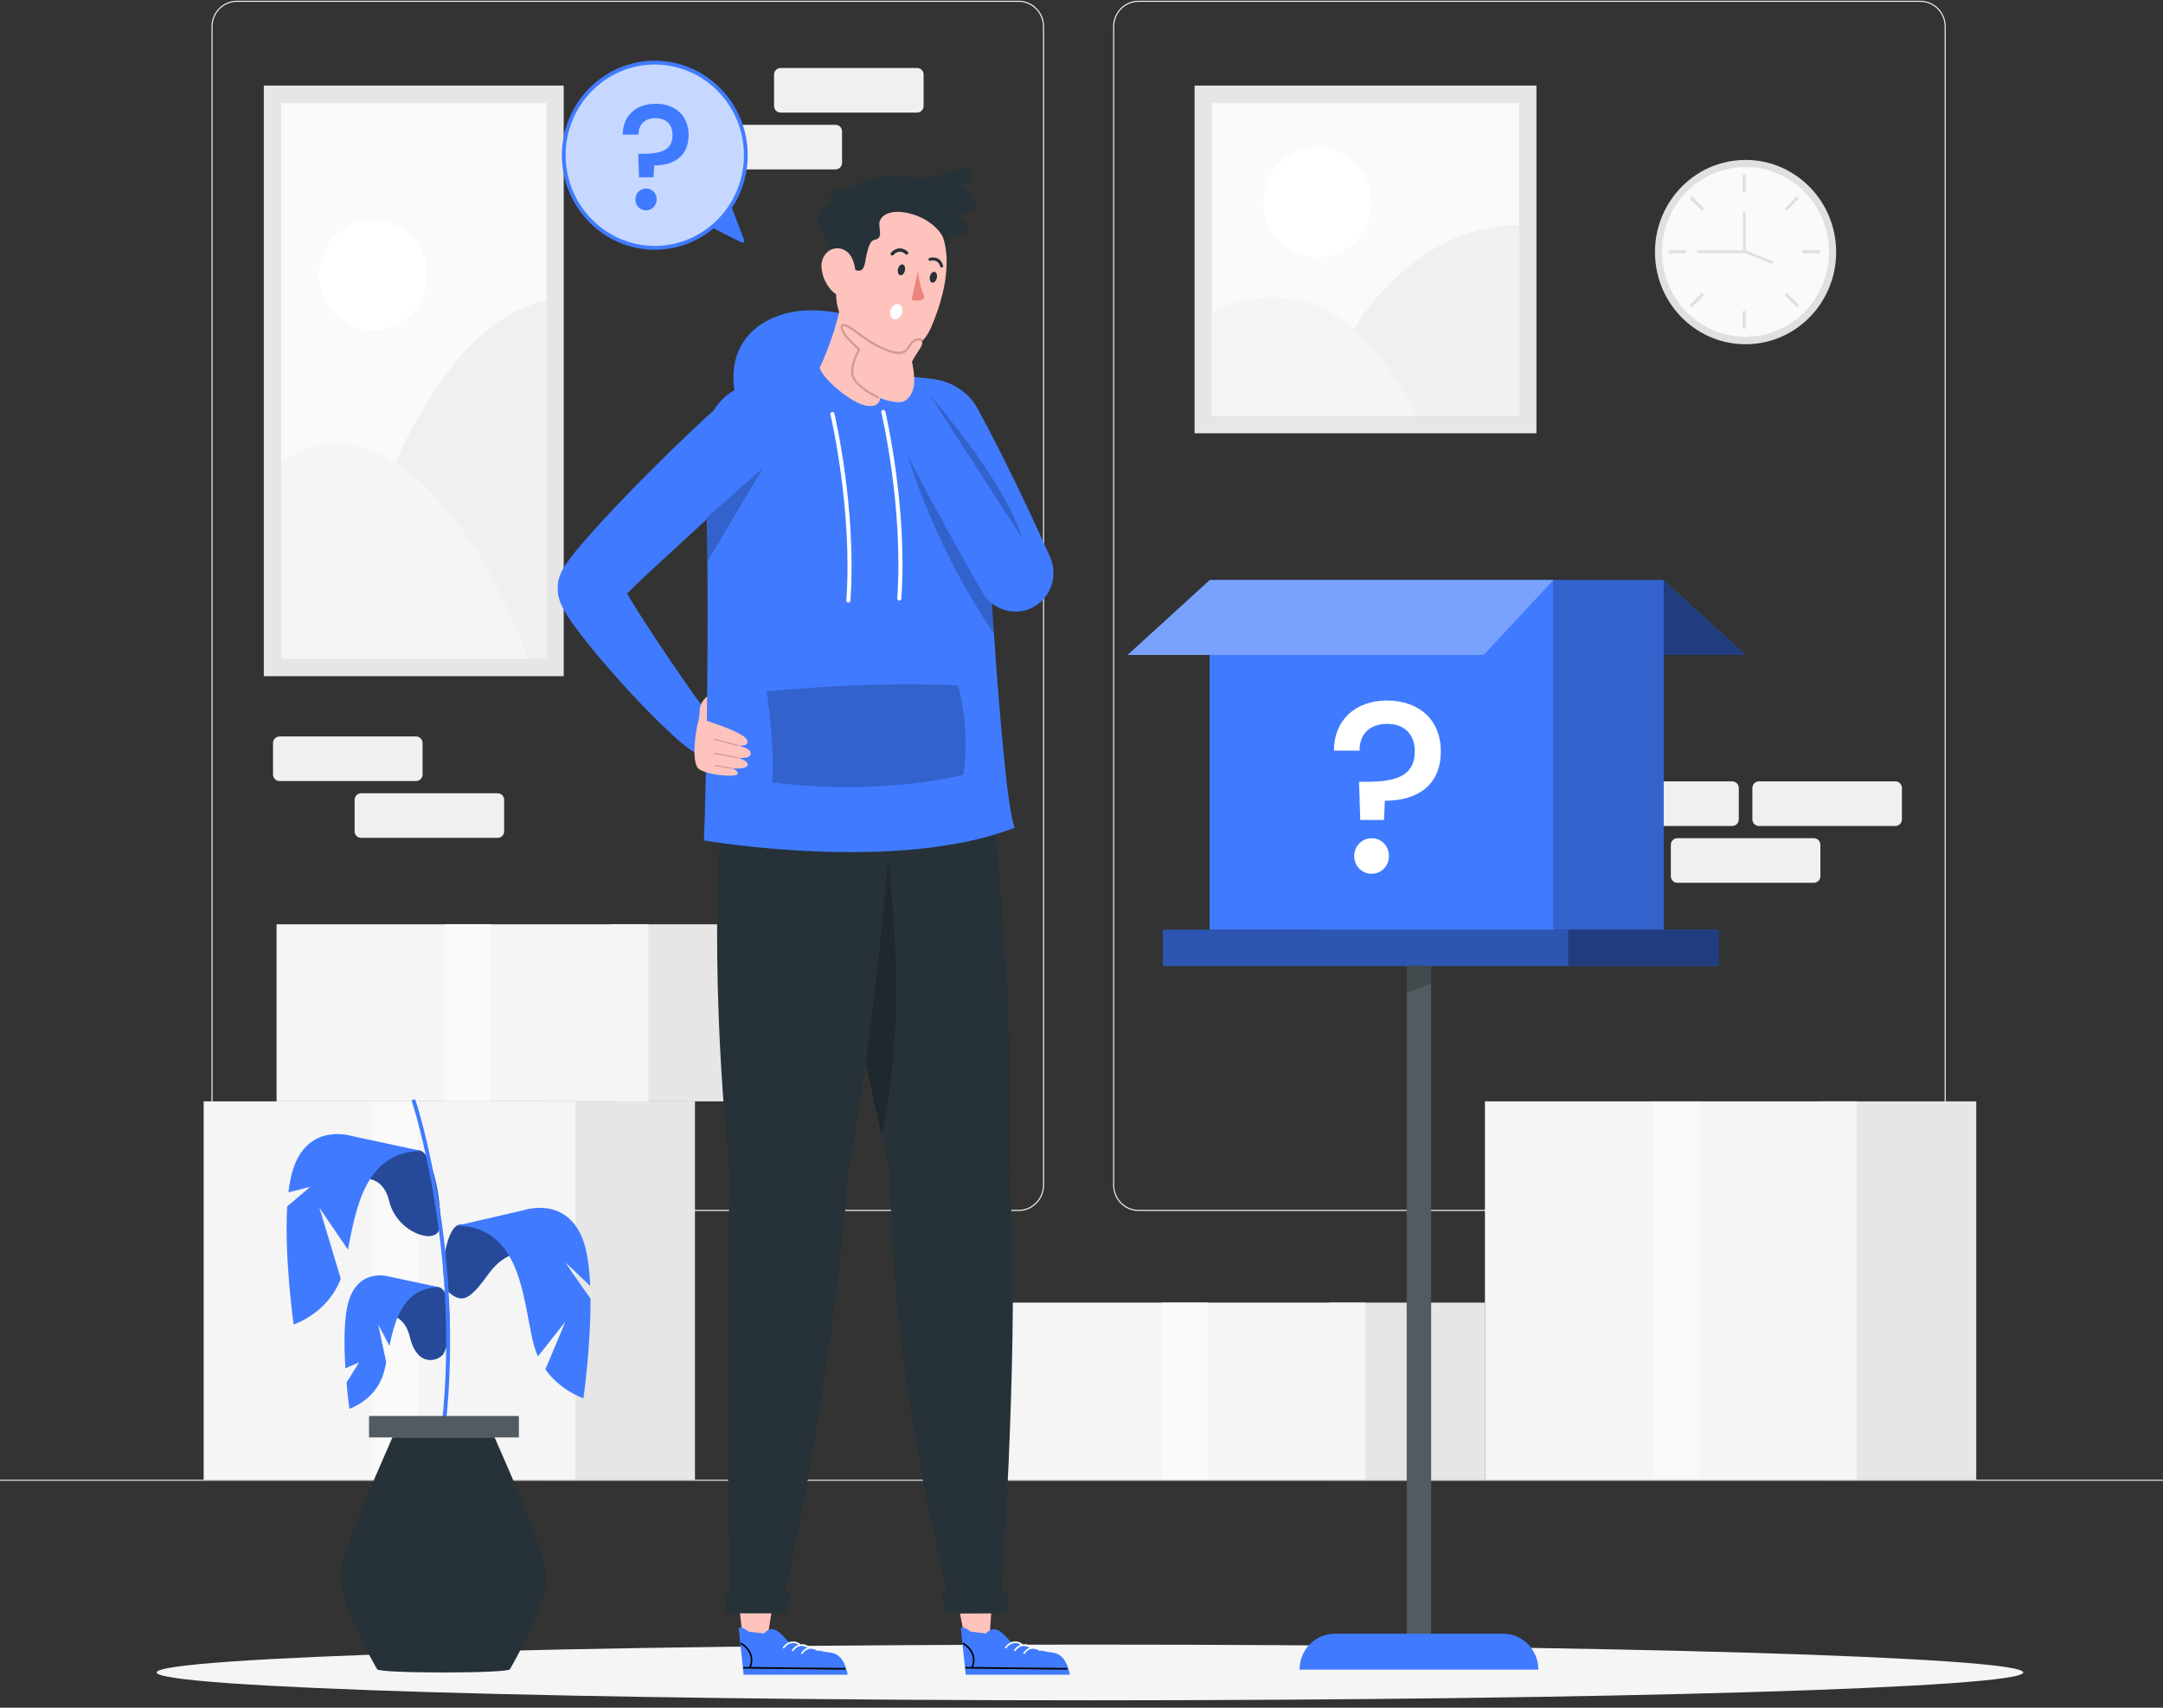 <svg width="266" height="210" viewBox="0 0 266 210" fill="none" xmlns="http://www.w3.org/2000/svg">
<rect x="0" y="0" width="266" height="210" fill="#333333" stroke="none"/>
<g clip-path="url(#clip0_754_22596)">
<path d="M236.165 148.911H140.006C138.288 148.911 136.889 147.488 136.889 145.74V3.264C136.889 1.516 138.288 0.093 140.006 0.093H236.165C237.884 0.093 239.283 1.516 239.283 3.264V145.74C239.283 147.488 237.884 148.911 236.165 148.911ZM140.006 0.228C138.362 0.228 137.022 1.592 137.022 3.264V145.74C137.022 147.412 138.362 148.775 140.006 148.775H236.165C237.809 148.775 239.15 147.412 239.15 145.74V3.264C239.15 1.592 237.809 0.228 236.165 0.228H140.006Z" fill="#F0F0F0"/>
<path d="M125.28 148.911H29.127C27.408 148.911 26.009 147.488 26.009 145.74V3.264C26.009 1.516 27.408 0.093 29.127 0.093H125.28C126.999 0.093 128.398 1.516 128.398 3.264V145.74C128.398 147.488 126.999 148.911 125.28 148.911ZM29.127 0.228C27.483 0.228 26.142 1.592 26.142 3.264V145.74C26.142 147.412 27.483 148.775 29.127 148.775H125.28C126.924 148.775 128.265 147.412 128.265 145.74V3.264C128.265 1.592 126.924 0.228 125.28 0.228H29.127Z" fill="#F0F0F0"/>
<path d="M266 181.959H0V182.094H266V181.959Z" fill="#E0E0E0"/>
<path d="M95.989 13.844L112.784 13.844C113.225 13.844 113.582 13.48 113.582 13.032V9.174C113.582 8.725 113.225 8.362 112.784 8.362L95.989 8.362C95.548 8.362 95.191 8.725 95.191 9.174V13.032C95.191 13.48 95.548 13.844 95.989 13.844Z" fill="#F0F0F0"/>
<path d="M85.96 20.83L102.756 20.83C103.196 20.83 103.554 20.467 103.554 20.018V16.16C103.554 15.712 103.196 15.348 102.756 15.348L85.96 15.348C85.52 15.348 85.162 15.712 85.162 16.16V20.018C85.162 20.467 85.52 20.83 85.96 20.83Z" fill="#F0F0F0"/>
<path d="M51.168 90.564H34.373C33.932 90.564 33.575 90.927 33.575 91.375V95.234C33.575 95.682 33.932 96.045 34.373 96.045H51.168C51.609 96.045 51.966 95.682 51.966 95.234V91.375C51.966 90.927 51.609 90.564 51.168 90.564Z" fill="#F0F0F0"/>
<path d="M61.202 97.55H44.406C43.966 97.55 43.608 97.913 43.608 98.362V102.22C43.608 102.668 43.966 103.032 44.406 103.032H61.202C61.642 103.032 62 102.668 62 102.22V98.362C62 97.913 61.642 97.55 61.202 97.55Z" fill="#F0F0F0"/>
<path d="M213.034 96.088H196.239C195.798 96.088 195.441 96.452 195.441 96.9V100.759C195.441 101.207 195.798 101.57 196.239 101.57H213.034C213.475 101.57 213.832 101.207 213.832 100.759V96.9C213.832 96.452 213.475 96.088 213.034 96.088Z" fill="#F0F0F0"/>
<path d="M233.096 96.088H216.3C215.86 96.088 215.502 96.452 215.502 96.9V100.759C215.502 101.207 215.86 101.57 216.3 101.57H233.096C233.536 101.57 233.894 101.207 233.894 100.759V96.9C233.894 96.452 233.536 96.088 233.096 96.088Z" fill="#F0F0F0"/>
<path d="M223.068 103.075H206.273C205.832 103.075 205.475 103.438 205.475 103.886V107.745C205.475 108.193 205.832 108.557 206.273 108.557H223.068C223.509 108.557 223.866 108.193 223.866 107.745V103.886C223.866 103.438 223.509 103.075 223.068 103.075Z" fill="#F0F0F0"/>
<path d="M243.033 135.436H223.844V181.954H243.033V135.436Z" fill="#E6E6E6"/>
<path d="M228.345 135.436H182.614V181.954H228.345V135.436Z" fill="#F5F5F5"/>
<path d="M208.937 135.436H203.288V181.819H208.937V135.436Z" fill="#FAFAFA"/>
<path d="M85.466 135.436H66.276V181.954H85.466V135.436Z" fill="#E6E6E6"/>
<path d="M70.777 135.436H25.046V181.954H70.777V135.436Z" fill="#F5F5F5"/>
<path d="M51.37 135.436H45.72V181.819H51.37V135.436Z" fill="#FAFAFA"/>
<path d="M182.615 160.183H163.425V181.959H182.615V160.183Z" fill="#E6E6E6"/>
<path d="M167.926 160.183H122.195V181.959H167.926V160.183Z" fill="#F5F5F5"/>
<path d="M148.519 160.183H142.869V181.894H148.519V160.183Z" fill="#FAFAFA"/>
<path d="M94.43 113.66H75.241V135.436H94.43V113.66Z" fill="#E6E6E6"/>
<path d="M79.742 113.66H34.011V135.436H79.742V113.66Z" fill="#F5F5F5"/>
<path d="M60.334 113.66H54.684V135.371H60.334V113.66Z" fill="#FAFAFA"/>
<path d="M188.945 10.521H146.906V53.283H188.945V10.521Z" fill="#E6E6E6"/>
<path d="M186.817 51.118V12.685L149.034 12.685V51.118H186.817Z" fill="#FAFAFA"/>
<path d="M165.393 42.39C165.393 42.39 172.33 27.919 186.817 27.632V51.118H167.925L165.393 42.39Z" fill="#F0F0F0"/>
<path d="M149.034 38.326C149.034 38.326 155.275 34.998 161.616 37.444C169.58 40.512 174.198 51.119 174.198 51.119H149.039V38.326H149.034Z" fill="#F5F5F5"/>
<path d="M161.994 31.648C165.675 31.648 168.66 28.612 168.66 24.867C168.66 21.122 165.675 18.086 161.994 18.086C158.312 18.086 155.328 21.122 155.328 24.867C155.328 28.612 158.312 31.648 161.994 31.648Z" fill="white"/>
<path d="M69.325 10.521H32.441V83.15H69.325V10.521Z" fill="#E6E6E6"/>
<path d="M67.197 80.985V12.685L34.569 12.685L34.569 80.985H67.197Z" fill="#FAFAFA"/>
<path d="M45.864 40.631C49.545 40.631 52.53 37.595 52.53 33.85C52.53 30.105 49.545 27.069 45.864 27.069C42.182 27.069 39.198 30.105 39.198 33.85C39.198 37.595 42.182 40.631 45.864 40.631Z" fill="white"/>
<path d="M40.666 80.985C40.666 80.985 48.923 40.598 67.192 36.973V80.985H40.666Z" fill="#F0F0F0"/>
<path d="M34.569 57.017C34.569 57.017 38.772 52.894 45.433 55.361C57.945 59.993 64.931 80.99 64.931 80.99H34.569V57.023V57.017Z" fill="#F5F5F5"/>
<path d="M216.032 42.246C222.138 41.478 226.476 35.821 225.721 29.61C224.966 23.398 219.404 18.986 213.298 19.754C207.192 20.522 202.854 26.18 203.609 32.391C204.364 38.602 209.926 43.015 216.032 42.246Z" fill="#E0E0E0"/>
<path d="M224.652 33.36C225.943 27.746 222.516 22.13 216.998 20.817C211.479 19.503 205.959 22.989 204.667 28.603C203.376 34.216 206.803 39.832 212.321 41.145C217.84 42.459 223.361 38.973 224.652 33.36Z" fill="#FAFAFA"/>
<path d="M214.694 21.496H214.311V23.671H214.694V21.496Z" fill="#E0E0E0"/>
<path d="M214.694 38.239H214.311V40.414H214.694V38.239Z" fill="#E0E0E0"/>
<path d="M207.342 30.76H205.203V31.15H207.342V30.76Z" fill="#E0E0E0"/>
<path d="M223.802 30.76H221.663V31.15H223.802V30.76Z" fill="#E0E0E0"/>
<path d="M220.952 24.142L219.44 25.68L219.711 25.956L221.223 24.418L220.952 24.142Z" fill="#E0E0E0"/>
<path d="M209.309 35.978L207.797 37.517L208.068 37.792L209.58 36.254L209.309 35.978Z" fill="#E0E0E0"/>
<path d="M208.066 24.132L207.795 24.407L209.307 25.945L209.578 25.67L208.066 24.132Z" fill="#E0E0E0"/>
<path d="M219.716 35.985L219.445 36.26L220.957 37.799L221.228 37.523L219.716 35.985Z" fill="#E0E0E0"/>
<path d="M214.429 30.692L214.309 31.004L217.937 32.458L218.058 32.145L214.429 30.692Z" fill="#E0E0E0"/>
<path d="M214.668 31.123H208.683V30.787H214.338V26.063H214.668V31.123Z" fill="#E0E0E0"/>
<path d="M248.811 205.662C248.811 207.556 197.425 209.087 134.037 209.087C70.65 209.087 19.264 207.55 19.264 205.662C19.264 203.773 70.65 202.236 134.037 202.236C197.425 202.236 248.811 203.773 248.811 205.662Z" fill="#F5F5F5"/>
<path d="M204.575 71.331L214.667 80.541H170.878L162.324 71.331H204.575Z" fill="#407BFF"/>
<path opacity="0.5" d="M204.575 71.331L214.667 80.541H170.878L162.324 71.331H204.575Z" fill="black"/>
<path d="M204.596 71.331H162.324V114.331H204.596V71.331Z" fill="#407BFF"/>
<path opacity="0.2" d="M204.596 71.331H162.324V114.331H204.596V71.331Z" fill="black"/>
<path d="M191.02 71.331H148.747V114.331H191.02V71.331Z" fill="#407BFF"/>
<path d="M148.763 71.331L138.671 80.541H182.46L191.014 71.331H148.763Z" fill="#407BFF"/>
<path opacity="0.3" d="M148.763 71.331L138.671 80.541H182.46L191.014 71.331H148.763Z" fill="white"/>
<path d="M170.569 86.147C174.512 86.147 177.188 88.512 177.188 92.398C177.188 96.614 174.246 98.47 170.309 98.47L170.192 100.834H167.282L167.133 96.137H168.101C171.426 96.137 173.985 95.542 173.985 92.398C173.985 90.304 172.719 89.016 170.601 89.016C168.484 89.016 167.191 90.212 167.191 92.306H164.047C164.015 88.686 166.574 86.142 170.575 86.142L170.569 86.147ZM168.686 107.447C167.479 107.447 166.537 106.49 166.537 105.267C166.537 104.044 167.479 103.08 168.686 103.08C169.894 103.08 170.804 104.038 170.804 105.267C170.804 106.495 169.862 107.447 168.686 107.447Z" fill="white"/>
<path d="M192.844 114.331H143.017V118.785H192.844V114.331Z" fill="#407BFF"/>
<path opacity="0.3" d="M192.844 114.331H143.017V118.785H192.844V114.331Z" fill="black"/>
<path d="M211.358 114.331H192.85V118.785H211.358V114.331Z" fill="#407BFF"/>
<path opacity="0.5" d="M211.358 114.331H192.85V118.785H211.358V114.331Z" fill="black"/>
<path d="M175.996 118.785H172.995V202.604H175.996V118.785Z" fill="#263238"/>
<path opacity="0.2" d="M175.996 118.785H172.995V202.604H175.996V118.785Z" fill="white"/>
<path opacity="0.2" d="M176.001 120.874L172.995 122.134V118.785H176.001V120.874Z" fill="black"/>
<path d="M164.143 200.9H184.854C187.242 200.9 189.179 202.87 189.179 205.3V205.316H159.818V205.3C159.818 202.87 161.754 200.9 164.143 200.9Z" fill="#407BFF"/>
<path d="M45.837 161.845C45.837 161.845 49.471 160.497 50.407 164.41C51.349 168.322 54.035 167.31 54.546 166.455C55.552 164.767 55.69 158.657 53.966 158.289C51.902 157.851 46.561 160.064 45.837 161.85V161.845Z" fill="#407BFF"/>
<g opacity="0.4">
<path d="M45.837 161.845C45.837 161.845 49.471 160.497 50.407 164.41C51.349 168.322 54.035 167.31 54.546 166.455C55.552 164.767 55.69 158.657 53.966 158.289C51.902 157.851 46.561 160.064 45.837 161.85V161.845Z" fill="black"/>
</g>
<path d="M53.966 158.284C49.705 158.349 48.582 162.153 47.896 165.503L46.513 162.873L47.497 167.538C47.391 168.046 47.284 168.517 47.157 168.928C46.13 172.235 42.97 173.241 42.97 173.241C42.97 173.241 42.778 171.899 42.613 170.016L44.161 167.532L42.475 168.252C42.289 165.297 42.262 161.742 42.97 159.718C44.337 155.805 48.008 157.012 48.008 157.012L53.972 158.284H53.966Z" fill="#407BFF"/>
<path d="M64.575 154.176C64.575 154.176 62.34 153.494 60.005 156.741C57.749 159.869 56.85 160.237 55.323 159.019C53.796 157.802 54.717 150.983 56.446 150.615C58.51 150.177 63.851 152.39 64.575 154.176Z" fill="#407BFF"/>
<g opacity="0.4">
<path d="M64.575 154.176C64.575 154.176 62.34 153.494 60.005 156.741C57.749 159.869 56.85 160.237 55.323 159.019C53.796 157.802 54.717 150.983 56.446 150.615C58.51 150.177 63.851 152.39 64.575 154.176Z" fill="black"/>
</g>
<path d="M71.751 171.942C71.751 171.942 68.974 171.06 67.069 168.398L69.533 162.521L66.154 166.801C66.011 166.482 65.883 166.147 65.771 165.79C64.308 161.076 64.606 150.837 56.195 150.718L64.564 148.776C64.564 148.776 69.799 147.055 71.751 152.639C72.246 154.057 72.49 156.005 72.581 158.121L69.533 155.253C69.533 155.253 71.645 158.37 72.618 159.674C72.666 165.519 71.751 171.942 71.751 171.942Z" fill="#407BFF"/>
<path d="M43.289 145.112C43.289 145.112 46.923 143.764 47.859 147.677C48.801 151.589 53.53 153.083 54.014 151.173C54.53 149.133 53.386 141.87 51.663 141.497C49.599 141.059 44.018 143.331 43.289 145.112Z" fill="#407BFF"/>
<g opacity="0.4">
<path d="M43.289 145.112C43.289 145.112 46.923 143.764 47.859 147.677C48.801 151.589 53.53 153.083 54.014 151.173C54.53 149.133 53.386 141.87 51.663 141.497C49.599 141.059 44.018 143.331 43.289 145.112Z" fill="black"/>
</g>
<path d="M51.812 141.524C44.933 141.627 43.779 148.565 42.789 153.668L39.283 148.527C39.326 148.673 41.188 154.815 41.906 157.245C40.283 161.541 36.112 162.873 36.112 162.873C36.112 162.873 34.942 154.658 35.32 148.353C36.346 147.493 38.155 145.945 38.155 145.945L35.469 146.622C35.607 145.464 35.815 144.425 36.112 143.57C38.065 137.99 43.3 139.706 43.3 139.706L51.812 141.524Z" fill="#407BFF"/>
<path d="M54.551 175.698C54.551 175.698 54.535 175.698 54.525 175.698C54.392 175.682 54.296 175.563 54.312 175.427C56.695 153.862 50.726 135.68 50.668 135.501C50.625 135.371 50.694 135.236 50.817 135.193C50.944 135.149 51.078 135.22 51.12 135.344C51.179 135.528 57.185 153.814 54.791 175.482C54.775 175.606 54.674 175.698 54.551 175.698Z" fill="#407BFF"/>
<path d="M63.803 174.129H45.391V176.754H63.803V174.129Z" fill="#263238"/>
<path opacity="0.2" d="M63.803 174.129H45.391V176.754H63.803V174.129Z" fill="white"/>
<path d="M60.829 176.753H48.263C46.752 180.32 41.874 190.823 41.874 193.93C41.874 197.604 46.375 205.256 46.375 205.256C46.375 205.803 62.712 205.803 62.712 205.256C62.712 205.256 67.213 197.604 67.213 193.93C67.213 190.823 62.335 180.32 60.824 176.753H60.829Z" fill="#263238"/>
<path d="M80.523 30.479C86.708 30.479 91.722 25.379 91.722 19.088C91.722 12.796 86.708 7.696 80.523 7.696C74.338 7.696 69.325 12.796 69.325 19.088C69.325 25.379 74.338 30.479 80.523 30.479Z" fill="#407BFF"/>
<g opacity="0.7">
<path d="M80.523 30.479C86.708 30.479 91.722 25.379 91.722 19.088C91.722 12.796 86.708 7.696 80.523 7.696C74.338 7.696 69.325 12.796 69.325 19.088C69.325 25.379 74.338 30.479 80.523 30.479Z" fill="white"/>
</g>
<path d="M80.523 30.712C74.225 30.712 69.096 25.495 69.096 19.087C69.096 12.68 74.225 7.463 80.523 7.463C86.822 7.463 91.951 12.68 91.951 19.087C91.951 25.495 86.822 30.712 80.523 30.712ZM80.523 7.934C74.475 7.934 69.559 12.94 69.559 19.087C69.559 25.235 74.48 30.241 80.523 30.241C86.567 30.241 91.488 25.235 91.488 19.087C91.488 12.94 86.567 7.934 80.523 7.934Z" fill="#407BFF"/>
<path d="M80.614 12.756C83.04 12.756 84.684 14.212 84.684 16.604C84.684 19.201 82.875 20.343 80.449 20.343L80.374 21.799H78.582L78.491 18.909H79.087C81.13 18.909 82.704 18.541 82.704 16.609C82.704 15.321 81.928 14.531 80.624 14.531C79.321 14.531 78.523 15.267 78.523 16.555H76.587C76.571 14.325 78.145 12.761 80.603 12.761L80.614 12.756ZM79.454 25.863C78.709 25.863 78.135 25.273 78.135 24.521C78.135 23.768 78.715 23.178 79.454 23.178C80.194 23.178 80.757 23.768 80.757 24.521C80.757 25.273 80.177 25.863 79.454 25.863Z" fill="#407BFF"/>
<path d="M87.53 27.968L91.179 29.813C91.371 29.91 91.578 29.716 91.504 29.515L89.908 25.3C89.094 26.474 88.301 27.394 87.53 27.968Z" fill="#407BFF"/>
<path d="M90.429 48.716C90.94 51.335 112.837 50.296 111.816 46.914C111.645 46.351 111.305 45.788 111.018 45.16C109.592 42.043 107.23 38.136 99.585 38.163C94.983 38.179 88.924 41.01 90.429 48.721V48.716Z" fill="#407BFF"/>
<path d="M117.556 195.834L118.673 201.603H121.674L122.073 195.834H117.556Z" fill="#FFC3BD"/>
<path d="M121.275 200.867C121.275 200.867 121.844 200.153 122.562 200.397C123.286 200.64 124.227 201.842 124.227 201.842C124.227 201.842 128.138 203.119 129.191 203.184C130.244 203.249 131.17 203.855 131.569 205.938H118.764C118.764 205.938 118.258 201.241 118.184 200.435C118.104 199.628 119.36 200.635 119.36 200.635L121.275 200.867Z" fill="#407BFF"/>
<path d="M131.191 205.315C130.42 205.31 129.654 205.299 128.882 205.294C125.52 205.261 122.158 205.223 118.79 205.185C118.663 205.185 118.663 204.98 118.79 204.985C119.019 204.985 119.248 204.985 119.471 204.991C119.471 204.985 119.471 204.969 119.477 204.964C119.961 203.876 119.402 202.767 118.434 202.209C118.322 202.15 118.423 201.971 118.53 202.036C119.578 202.637 120.147 203.827 119.668 204.991C120.142 204.996 120.615 205.002 121.089 205.007C124.446 205.039 127.813 205.077 131.175 205.115C131.303 205.115 131.303 205.321 131.175 205.315H131.191Z" fill="black"/>
<path d="M123.775 202.659C124.222 202.02 124.972 201.841 125.605 202.323C125.706 202.399 125.807 202.226 125.706 202.15C124.983 201.598 124.11 201.836 123.605 202.561C123.53 202.669 123.701 202.767 123.775 202.664V202.659Z" fill="white"/>
<path d="M124.882 202.999C125.328 202.361 126.079 202.182 126.712 202.664C126.813 202.74 126.914 202.566 126.813 202.491C126.089 201.939 125.217 202.177 124.711 202.902C124.637 203.01 124.807 203.108 124.882 203.005V202.999Z" fill="white"/>
<path d="M126.02 203.34C126.467 202.702 127.217 202.523 127.85 203.005C127.951 203.08 128.052 202.907 127.951 202.831C127.228 202.28 126.355 202.518 125.85 203.243C125.776 203.351 125.946 203.448 126.02 203.346V203.34Z" fill="white"/>
<path d="M90.732 195.872L91.355 201.603H94.355L95.249 195.872H90.732Z" fill="#FFC3BD"/>
<path d="M93.956 200.867C93.956 200.867 94.526 200.153 95.244 200.396C95.967 200.64 96.909 201.841 96.909 201.841C96.909 201.841 100.819 203.118 101.873 203.183C102.926 203.248 103.852 203.854 104.251 205.938H91.445C91.445 205.938 90.94 201.24 90.865 200.434C90.786 199.628 92.041 200.634 92.041 200.634L93.956 200.867Z" fill="#407BFF"/>
<path d="M103.873 205.315C103.102 205.31 102.336 205.299 101.564 205.294C98.202 205.261 94.84 205.223 91.472 205.185C91.344 205.185 91.344 204.98 91.472 204.985C91.701 204.985 91.93 204.985 92.153 204.991C92.153 204.985 92.153 204.969 92.158 204.964C92.642 203.876 92.084 202.767 91.116 202.209C91.004 202.15 91.105 201.971 91.211 202.036C92.259 202.637 92.829 203.827 92.35 204.991C92.823 204.996 93.297 205.002 93.77 205.007C97.127 205.039 100.495 205.077 103.857 205.115C103.985 205.115 103.985 205.321 103.857 205.315H103.873Z" fill="black"/>
<path d="M96.457 202.658C96.904 202.019 97.654 201.841 98.287 202.323C98.388 202.398 98.489 202.225 98.388 202.149C97.664 201.597 96.792 201.835 96.287 202.561C96.212 202.669 96.382 202.766 96.457 202.663V202.658Z" fill="white"/>
<path d="M97.563 202.999C98.01 202.361 98.76 202.182 99.393 202.664C99.494 202.74 99.595 202.566 99.494 202.491C98.771 201.939 97.898 202.177 97.393 202.902C97.319 203.01 97.489 203.108 97.563 203.005V202.999Z" fill="white"/>
<path d="M98.702 203.34C99.149 202.702 99.899 202.523 100.532 203.005C100.633 203.08 100.734 202.907 100.633 202.831C99.909 202.28 99.037 202.518 98.532 203.243C98.457 203.351 98.627 203.448 98.702 203.346V203.34Z" fill="white"/>
<path d="M116.556 196.035H123.169C123.743 187.371 125.361 158.657 124.078 144.452C124.999 124.737 122.036 98.567 122.036 98.567H101.08C101.08 98.567 102.618 116.079 109.507 144.165C109.459 166.417 114.8 188.664 116.551 196.035H116.556Z" fill="#263238"/>
<path opacity="0.2" d="M108.384 139.446C112.172 123.703 108.847 103.296 108.847 103.296L105.581 126.609L108.39 139.446H108.384Z" fill="black"/>
<path d="M115.769 195.867L116.253 198.427L123.839 198.389L123.844 195.834L115.769 195.867Z" fill="#263238"/>
<path d="M89.791 196.284H96.404C98.76 187.371 103.495 158.711 104.251 144.5C107.996 124.786 109.789 98.567 109.789 98.567H88.833C88.833 98.567 86.886 116.279 89.748 144.365C89.19 168.852 89.631 188.664 89.786 196.284H89.791Z" fill="#263238"/>
<path d="M89.211 195.861L89.201 198.394H96.846L97.245 195.861H89.211Z" fill="#263238"/>
<path d="M124.781 101.781C110.246 107.463 86.567 103.345 86.567 103.345C86.849 96.115 87.094 81.796 86.998 69.896C86.998 69.62 86.998 69.344 86.987 69.068C86.971 67.38 86.945 65.746 86.913 64.198C86.913 64.008 86.913 63.819 86.902 63.635C86.833 60.594 86.727 57.904 86.588 55.751C86.322 51.697 88.488 47.925 92.43 47.249C93.627 47.043 94.919 46.865 96.265 46.719C96.585 46.681 96.909 46.648 97.239 46.616C100.974 46.242 105.07 46.08 108.81 46.188C108.996 46.188 109.182 46.194 109.369 46.199C109.464 46.199 109.571 46.199 109.667 46.21C109.826 46.215 109.991 46.221 110.151 46.231C111.816 46.302 113.396 46.426 114.811 46.616C118.024 47.038 120.881 49.619 120.934 52.92C120.982 55.945 121.275 62.331 121.695 69.534C121.855 72.261 122.035 75.113 122.232 77.938C122.993 89.059 123.961 99.838 124.781 101.781Z" fill="#407BFF"/>
<path d="M87.695 88.55C87.695 88.55 87.706 88.567 87.706 88.572L87.69 88.561C87.69 88.561 87.647 88.55 87.621 88.55L85.514 92.571C85.376 92.495 85.243 92.42 85.109 92.338L85.008 92.274L84.945 92.23L84.828 92.144L84.583 91.971L84.386 91.819C84.115 91.613 83.897 91.429 83.662 91.234C83.221 90.85 82.801 90.472 82.391 90.087C81.577 89.324 80.795 88.561 80.018 87.787C78.486 86.223 77.002 84.632 75.56 82.998C74.108 81.364 72.709 79.692 71.325 77.9C70.98 77.451 70.629 76.986 70.288 76.488C70.112 76.228 69.942 75.99 69.761 75.692C69.586 75.422 69.4 75.103 69.192 74.708L69.027 74.35L68.942 74.172C68.905 74.069 68.862 73.95 68.825 73.842L68.724 73.495C68.692 73.349 68.671 73.376 68.612 72.922C68.57 72.57 68.564 72.202 68.602 71.845L68.633 71.58C68.649 71.499 68.665 71.396 68.676 71.363L68.756 71.076C68.814 70.882 68.889 70.692 68.969 70.503L69.091 70.232L69.16 70.097L69.187 70.048L69.415 69.664C69.596 69.372 69.681 69.258 69.799 69.09C70.251 68.457 70.612 68.019 70.99 67.548C72.475 65.768 73.943 64.193 75.427 62.596C76.922 61.027 78.412 59.469 79.939 57.959C82.976 54.912 86.062 51.952 89.28 49.1L95.367 55.908C92.339 58.857 89.217 61.742 86.104 64.599L81.455 68.885C79.965 70.243 78.465 71.645 77.119 72.987C77.225 73.182 77.337 73.376 77.454 73.571C78.486 75.303 79.656 77.062 80.806 78.815C81.976 80.563 83.157 82.316 84.359 84.032C84.955 84.898 85.556 85.753 86.168 86.581C86.471 86.997 86.78 87.392 87.078 87.776L87.498 88.307L87.663 88.507L87.695 88.55Z" fill="#407BFF"/>
<path d="M102.368 50.907C102.368 50.907 105.123 62.537 104.331 73.847" stroke="white" stroke-width="0.5" stroke-linecap="round" stroke-linejoin="round"/>
<path d="M108.629 50.658C108.629 50.658 111.385 62.288 110.592 73.598" stroke="white" stroke-width="0.5" stroke-linecap="round" stroke-linejoin="round"/>
<path opacity="0.2" d="M122.232 77.938C116.859 69.967 112.811 61.114 110.225 51.286L121.695 69.534C121.855 72.261 122.035 75.113 122.232 77.938Z" fill="black"/>
<path opacity="0.2" d="M94.281 85.005C94.281 85.005 95.313 92.106 94.946 96.191C94.946 96.191 106.411 98.02 118.466 95.304C118.945 92.549 118.918 88.388 117.822 84.286C110.725 83.923 102.761 84.253 94.281 85.005Z" fill="black"/>
<path d="M111.598 23.579C109.326 22.756 106.805 22.859 104.666 23.995C103.272 24.737 102.059 25.868 102.086 27.567C102.155 31.534 103.24 38.163 103.24 38.163L116.397 32.113C116.397 32.113 117.354 28.79 115.811 26.674C114.668 25.099 113.274 24.185 111.593 23.579H111.598Z" fill="#263238"/>
<path d="M102.139 31.718C102.139 31.718 102.426 30.565 101.117 28.428C99.809 26.29 101.245 24.953 102.245 25.262C102.245 25.262 101.719 23.942 102.591 23.492C103.464 23.043 103.905 23.557 103.905 23.557C103.905 23.557 107.182 20.889 111.64 21.782C115.231 22.502 117.881 19.959 119.216 20.949C120.551 21.939 118.125 22.865 118.125 22.865C118.125 22.865 120.28 24.071 119.945 25.197C119.61 26.323 117.636 26.409 117.636 26.409C117.636 26.409 119.684 27.795 118.849 28.715C118.014 29.634 115.407 28.52 115.407 28.52C115.407 28.52 105.076 28.466 102.134 31.712L102.139 31.718Z" fill="#263238"/>
<path d="M108.986 43.088C108.986 43.088 108.97 43.12 108.964 43.136L108.134 45.328C108.039 45.783 107.98 46.243 107.969 46.692C107.959 47.071 107.975 47.444 108.017 47.801C108.432 48.537 108.501 50.106 106.767 49.922C104.575 49.695 100.862 46.199 100.825 45.198C102.16 42.265 103.432 38.602 103.58 35.674L105.788 38.699L108.991 43.082L108.986 43.088Z" fill="#FFC3BD"/>
<g opacity="0.2">
<path d="M108.964 43.142L108.134 45.334C106.831 44.549 105.543 43.017 105.373 41.497C105.256 40.404 105.836 39.451 106.267 39.446L108.959 43.142H108.964Z" fill="black"/>
</g>
<path d="M115.008 39.023C114.827 39.5 114.63 39.97 114.423 40.43C112.593 44.489 107.443 44.305 104.597 40.852C104.597 40.847 104.597 40.842 104.586 40.842C104.336 40.533 104.097 40.203 103.884 39.84C102.155 36.918 102.884 34.894 103.692 30.213C104.501 25.538 109.768 23.14 113.71 26.014C117.349 28.666 116.833 34.256 115.003 39.023H115.008Z" fill="#FFC3BD"/>
<path d="M110.901 38.585C110.72 39.083 110.268 39.375 109.896 39.234C109.523 39.094 109.369 38.574 109.55 38.076C109.731 37.578 110.183 37.286 110.555 37.427C110.928 37.568 111.082 38.087 110.901 38.585Z" fill="white"/>
<path d="M107.549 29.483C108.752 29.31 107.933 27.968 108.188 27.21C109.023 24.753 115.588 26.436 116.343 30.192C116.343 30.192 116.163 27.329 114.114 25.576C112.066 23.823 107.661 23.027 105.634 25.051C103.607 27.075 103.597 30.647 103.597 30.647C103.597 30.647 103.544 31.291 103.932 31.718C104.15 31.935 104.533 32.919 105.171 33.185C105.714 33.407 106.129 33.32 106.331 32.519C106.528 31.718 106.741 29.602 107.544 29.489L107.549 29.483Z" fill="#263238"/>
<path d="M101.027 32.811C101.08 34.088 101.708 35.225 102.479 35.928C103.639 36.984 104.905 36.091 105.15 34.613C105.373 33.282 105.038 31.128 103.596 30.641C102.176 30.16 100.963 31.345 101.022 32.811" fill="#FFC3BD"/>
<path d="M110.433 33.082C110.347 33.444 110.464 33.785 110.699 33.845C110.933 33.904 111.193 33.655 111.278 33.287C111.364 32.925 111.246 32.584 111.012 32.524C110.778 32.465 110.518 32.714 110.433 33.082Z" fill="#263238"/>
<path d="M114.359 33.986C114.274 34.348 114.391 34.689 114.625 34.749C114.859 34.808 115.12 34.559 115.205 34.191C115.29 33.829 115.173 33.488 114.939 33.428C114.705 33.369 114.444 33.618 114.359 33.986Z" fill="#263238"/>
<path d="M115.758 32.898C115.694 32.882 115.641 32.833 115.625 32.768C115.54 32.465 115.391 32.254 115.183 32.14C114.837 31.951 114.428 32.075 114.423 32.075C114.327 32.108 114.22 32.053 114.188 31.951C114.157 31.853 114.215 31.745 114.311 31.713C114.332 31.707 114.869 31.539 115.359 31.805C115.662 31.972 115.87 32.259 115.981 32.665C116.008 32.768 115.955 32.871 115.854 32.898C115.822 32.908 115.79 32.908 115.758 32.898Z" fill="#263238"/>
<path d="M109.666 31.42C109.64 31.415 109.608 31.399 109.587 31.377C109.502 31.307 109.491 31.177 109.56 31.09C109.576 31.069 109.97 30.593 110.566 30.544C110.933 30.511 111.294 30.647 111.63 30.95C111.715 31.025 111.725 31.155 111.651 31.236C111.576 31.323 111.449 31.328 111.369 31.258C111.119 31.036 110.858 30.933 110.603 30.955C110.177 30.988 109.874 31.35 109.874 31.355C109.821 31.415 109.746 31.442 109.672 31.42H109.666Z" fill="#263238"/>
<path d="M112.88 33.347C112.88 33.347 113.066 35.013 113.561 36.166C114.061 37.324 112.098 36.891 112.098 36.891L112.88 33.347Z" fill="#ED847E"/>
<path opacity="0.2" d="M93.818 57.574L86.987 69.068C86.972 67.38 86.945 65.746 86.913 64.198C86.913 64.009 86.913 63.819 86.902 63.635L93.818 57.574Z" fill="black"/>
<path d="M126.813 74.788C124.626 75.8 122.057 74.934 120.849 72.883C120.769 72.748 120.695 72.618 120.615 72.483C120.461 72.218 120.307 71.947 120.152 71.677C120.072 71.547 119.998 71.411 119.923 71.276C119.673 70.843 119.429 70.405 119.179 69.966C118.907 69.479 118.631 68.992 118.354 68.5C118.083 68.013 117.811 67.526 117.535 67.033C117.258 66.546 116.987 66.054 116.721 65.567C116.45 65.074 116.178 64.582 115.912 64.09L115.816 63.911C115.311 62.986 114.806 62.055 114.306 61.129C113.247 59.149 112.199 57.163 111.177 55.16C110.156 53.153 109.145 51.145 108.193 49.094L112.38 46.307C113.843 48.017 115.247 49.77 116.641 51.529C116.795 51.724 116.95 51.919 117.104 52.119L120.301 50.42C121.099 51.849 121.855 53.299 122.599 54.76C123.339 56.216 124.073 57.682 124.786 59.154C125.499 60.626 126.212 62.103 126.898 63.592C127.595 65.074 128.276 66.568 128.946 68.062L129.132 68.484C130.202 70.876 129.164 73.701 126.813 74.788Z" fill="#407BFF"/>
<path d="M118.354 68.5C118.296 68.403 118.243 68.311 118.19 68.213C117.689 67.337 117.2 66.454 116.721 65.567C116.987 66.054 117.259 66.546 117.535 67.033C117.812 67.526 118.083 68.013 118.354 68.5Z" fill="#407BFF"/>
<path d="M112.385 47.406C112.284 48.228 111.699 49.506 110.523 49.462C109.422 49.419 108.502 49.04 108.39 48.992C108.385 48.986 108.379 48.986 108.379 48.986C107.48 48.753 105.794 48.174 105.214 47.043C104.4 45.463 105.672 42.985 105.672 42.985C104.352 41.713 102.793 39.527 103.884 40.025C104.969 40.522 109.252 43.564 110.789 43.223C112.215 42.904 112.715 41.643 113.242 41.897C113.854 42.189 112.721 43.315 112.151 44.484C112.151 44.484 112.545 46.156 112.391 47.406H112.385Z" fill="#FFC3BD"/>
<g opacity="0.2">
<path d="M107.996 49.013C107.996 49.013 107.959 49.013 107.938 49.002C107.826 48.948 105.246 47.72 104.778 46.372C104.357 45.171 105.256 43.45 105.501 43.017C105.161 42.709 103.895 41.55 103.554 40.842C103.368 40.452 103.325 40.171 103.426 39.987C103.506 39.84 103.645 39.824 103.66 39.819C104.208 39.824 104.767 40.246 105.538 40.825C106.305 41.399 107.262 42.119 108.555 42.692C110.885 43.731 111.3 43.098 111.577 42.682L111.683 42.525C111.992 42.075 112.502 41.323 113.375 41.68C113.444 41.708 113.476 41.789 113.449 41.859C113.423 41.929 113.343 41.962 113.274 41.935C112.646 41.675 112.279 42.119 111.901 42.682L111.8 42.833C111.385 43.455 110.784 43.98 108.448 42.941C107.129 42.352 106.156 41.626 105.379 41.042C104.677 40.517 104.118 40.1 103.671 40.089C103.682 40.089 103.666 40.095 103.65 40.122C103.634 40.16 103.591 40.311 103.788 40.723C104.15 41.48 105.735 42.871 105.751 42.887C105.799 42.931 105.81 43.006 105.778 43.06C105.767 43.082 104.591 45.052 105.022 46.286C105.453 47.525 108.018 48.748 108.044 48.759C108.108 48.791 108.14 48.872 108.108 48.937C108.087 48.986 108.039 49.013 107.986 49.013H107.996Z" fill="black"/>
</g>
<path opacity="0.2" d="M114.274 48.494L125.669 66.124C125.669 66.124 124.339 60.215 114.274 48.494Z" fill="black"/>
<path d="M86.923 88.642C86.923 88.642 91.509 90.076 91.871 90.985C92.233 91.894 90.733 91.662 90.733 91.662C90.733 91.662 92.366 92.013 92.323 92.652C92.27 93.421 90.701 93.166 90.701 93.166C90.701 93.166 92.025 93.502 91.945 94.064C91.86 94.654 90.073 94.481 90.073 94.481C90.073 94.481 90.961 94.876 90.658 95.228C90.355 95.58 87.019 95.336 85.966 94.573C84.912 93.81 85.593 89.535 85.902 88.604C86.21 87.673 85.668 86.71 86.966 85.644L86.929 88.631L86.923 88.642Z" fill="#FFC3BD"/>
<path opacity="0.2" d="M90.722 91.732C90.722 91.732 90.722 91.732 90.716 91.732L87.891 91.001C87.854 90.991 87.833 90.953 87.838 90.915C87.849 90.877 87.886 90.855 87.923 90.861L90.748 91.591C90.785 91.602 90.807 91.64 90.801 91.678C90.791 91.716 90.759 91.737 90.722 91.732Z" fill="black"/>
<path opacity="0.2" d="M90.61 93.226L87.844 92.717C87.807 92.712 87.78 92.674 87.785 92.636C87.791 92.598 87.823 92.576 87.865 92.576L90.632 93.085C90.669 93.09 90.695 93.128 90.69 93.166C90.685 93.204 90.647 93.231 90.61 93.226Z" fill="black"/>
<path opacity="0.2" d="M89.967 94.541L87.903 94.216C87.865 94.211 87.839 94.173 87.844 94.135C87.849 94.097 87.886 94.07 87.924 94.075L89.988 94.4C90.025 94.406 90.052 94.443 90.046 94.481C90.041 94.519 90.004 94.546 89.967 94.541Z" fill="black"/>
</g>
<defs>
<clipPath id="clip0_754_22596">
<rect width="266" height="209" fill="white" transform="translate(0 0.093)"/>
</clipPath>
</defs>
</svg>
